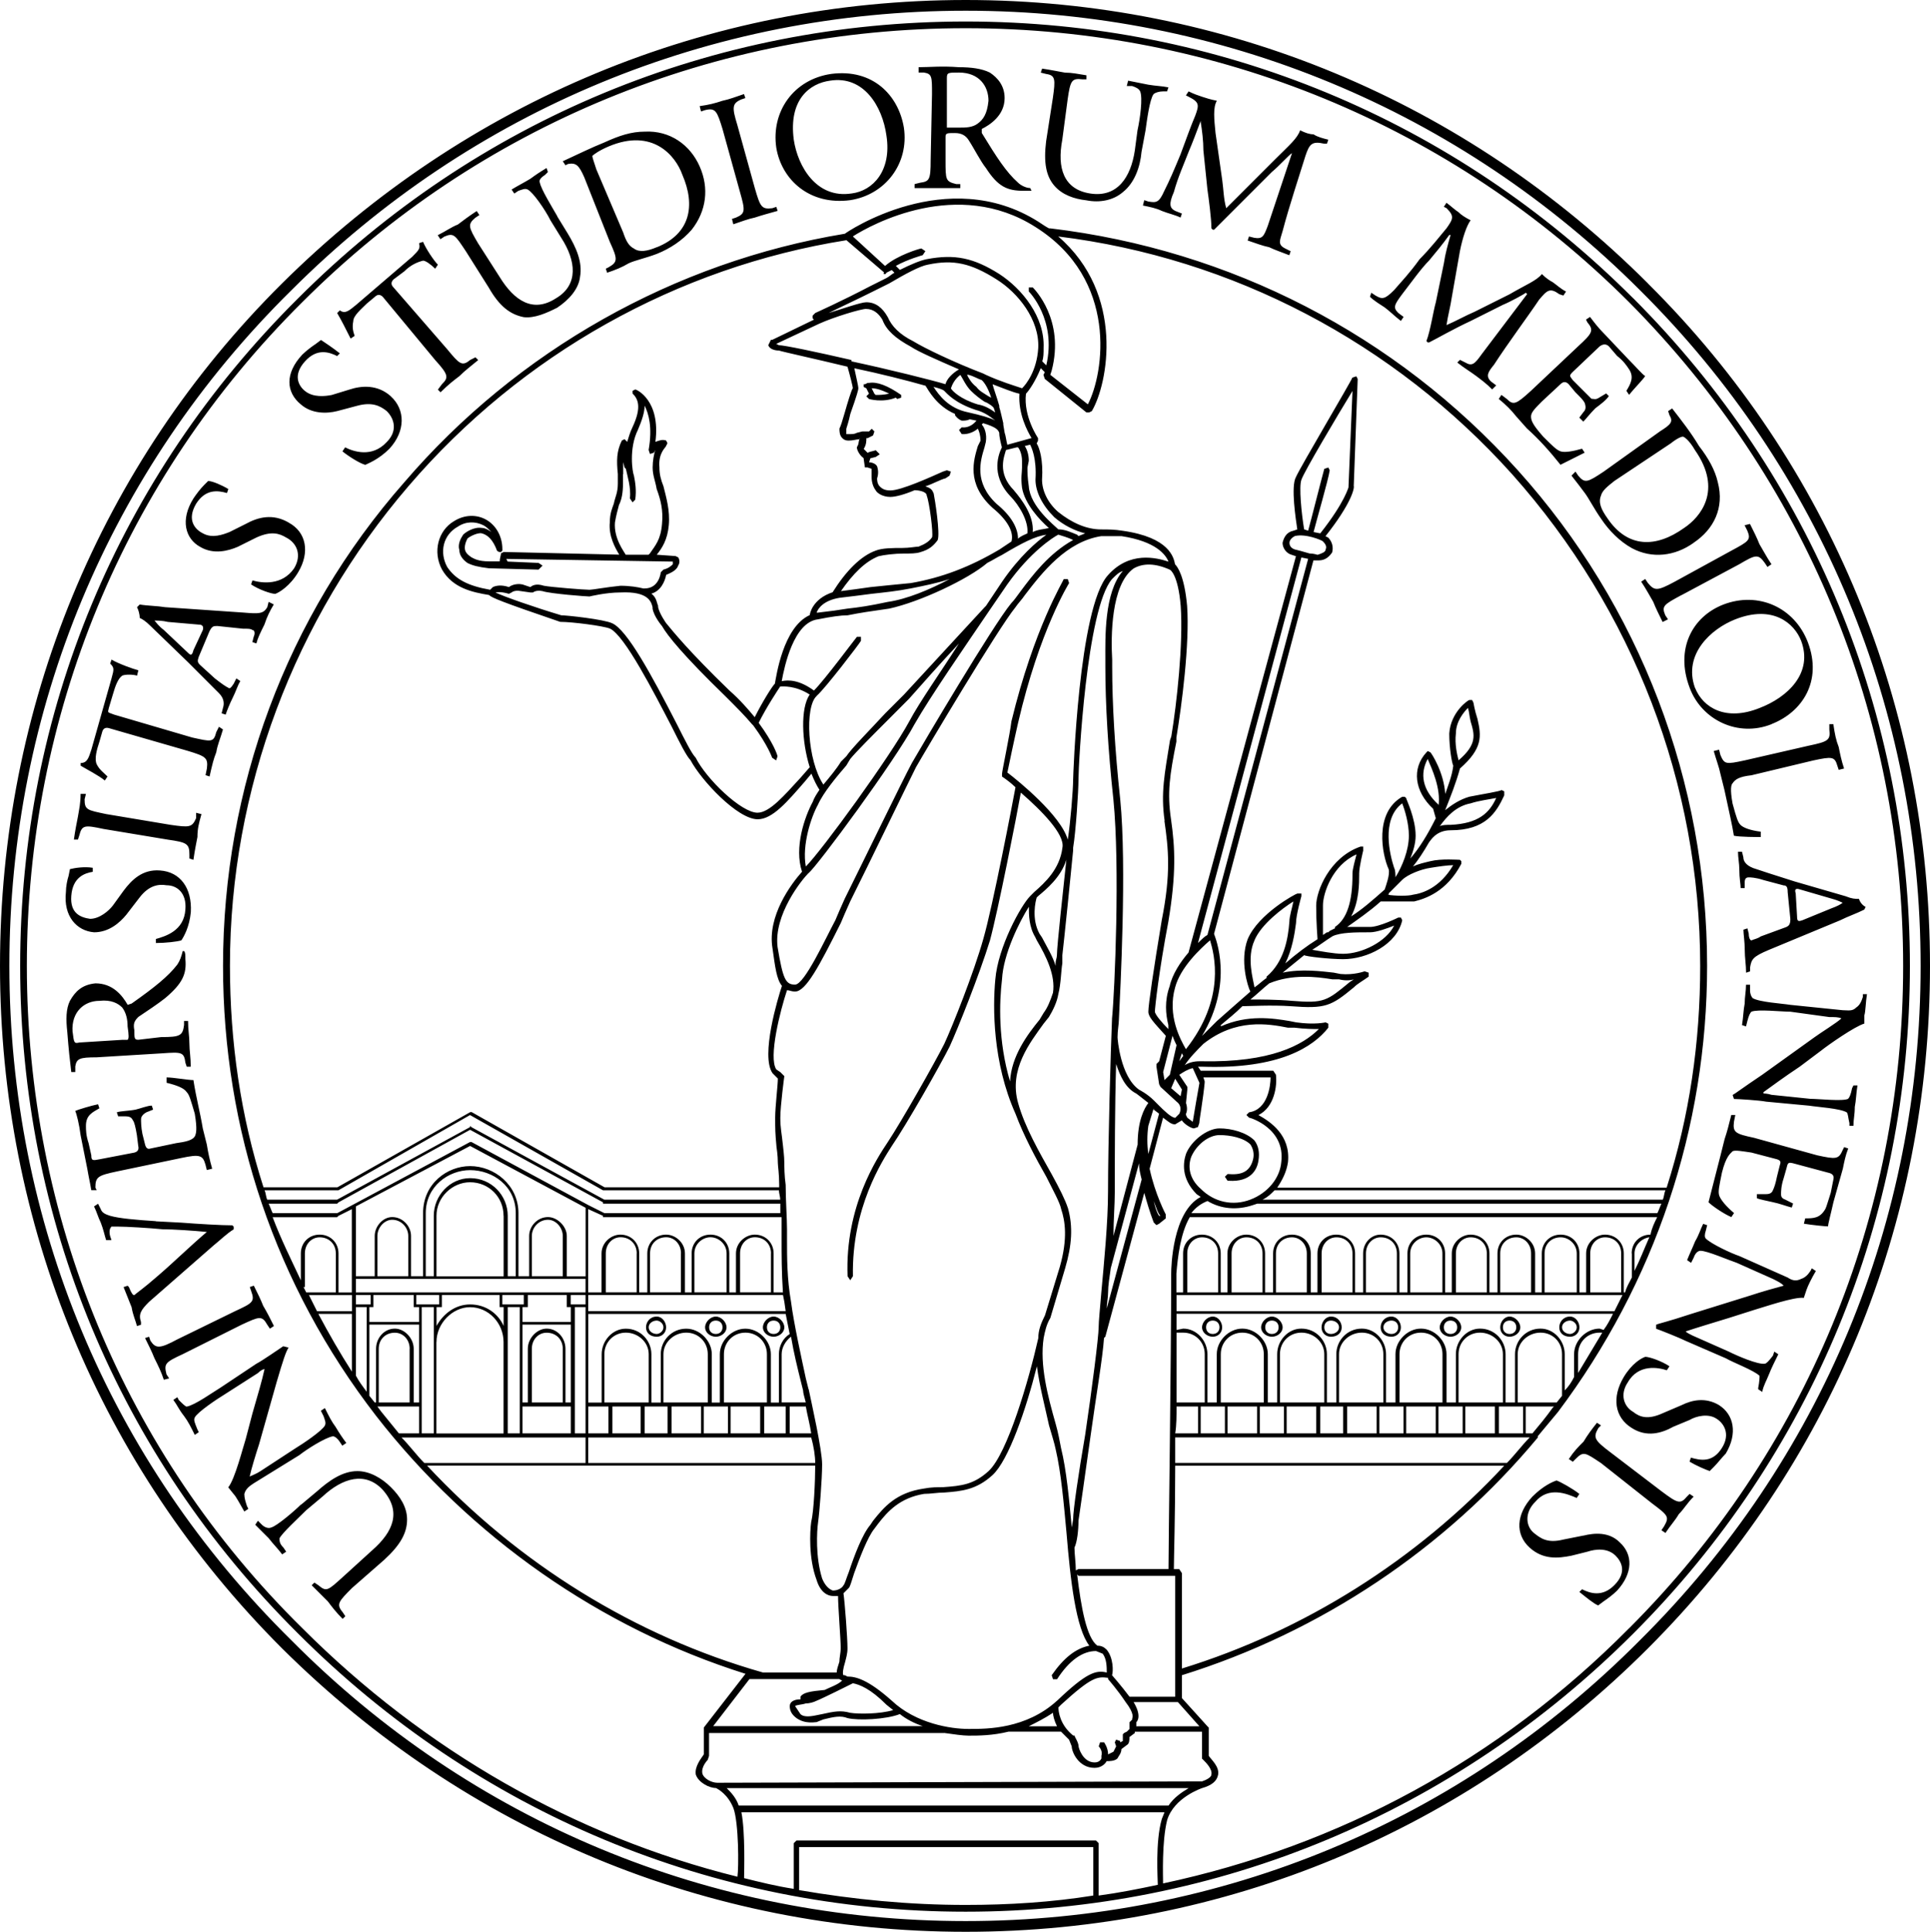 <?xml version="1.0" encoding="UTF-8"?>
<svg id="Livello_2" xmlns="http://www.w3.org/2000/svg" viewBox="0 0 273.8 273.99">
  <defs>
    <style>
      .cls-1 {
        fill: none;
      }

      .cls-2 {
        fill-rule: evenodd;
      }
    </style>
  </defs>
  <path class="cls-2" d="M232.64,232.65c-25.53,25.72-59.45,39.82-95.65,39.82s-70.12-14.1-95.65-39.82C15.43,207.12,1.33,173.2,1.33,137S15.43,66.69,41.35,41.16C66.88,15.62,100.79,1.52,137,1.52s70.12,14.1,95.65,39.63c25.72,25.53,39.82,59.64,39.82,95.84s-14.1,70.12-39.82,95.65M233.79,40.2C207.88,14.29,173.58,0,137,0S66.12,14.29,40.01,40.2C14.1,65.93,0,100.41,0,137s14.1,70.88,40.01,96.79c26.1,25.91,60.4,40.2,96.99,40.2s70.88-14.29,96.79-40.2c25.91-25.91,40.01-60.21,40.01-96.79s-14.1-71.07-40.01-96.79M231.12,230.93c-18.48,18.67-41.16,30.87-66.12,36.2,0-.95-.19-5.9.57-8.95.95-3.24,4.96-4.57,4.96-4.57,1.33-.38,2.1-.95,2.28-1.91.19-1.14-.95-2.1-1.33-2.67v-4l-.19-.19-3.62-4v-3.24c19.63-6.1,37.35-17.91,50.5-33.72v-.19l2.86-3.43c13.72-18.29,21.15-40.2,21.15-63.26,0-26.1-9.53-51.07-26.86-70.31-17.34-19.25-40.77-31.25-66.31-34.3h-.19c-.38-.19-.95-.57-1.52-.95-12.96-8.19-27.25,1.52-27.44,1.71-24.2,4-46.49,16.58-62.5,35.25-16.77,19.05-25.72,43.44-25.72,68.59,0,23.24,7.43,45.35,21.72,63.83,13.34,17.15,31.82,30.11,52.4,36.58l-5.91,7.62v3.81c-.38.57-1.33,1.71-1.14,2.86.38,1.14,1.91,1.91,2.86,1.91.38.19,1.72.95,2.48,2.86.76,2.1.76,8.38.57,9.72-23.05-5.72-44.4-17.91-61.73-35.25C17.53,205.97,3.81,172.44,3.81,137s13.72-68.97,39.06-94.13C68.02,17.72,101.55,4,137,4s68.97,13.72,94.12,38.87c24.96,25.15,38.87,58.5,38.87,94.13s-13.91,68.97-38.87,93.94M164.24,267.33c-2.67.57-5.53,1.14-8.38,1.52v-7.43l-.38-.38h-42.49l-.38.38v6.48c-2.48-.38-4.76-.95-7.05-1.52,0-.76.19-6.48-.38-9.34h60.02l-.38.95c-.95,3.24-.57,8.57-.57,9.34M155.1,268.85c-5.91.95-12,1.33-18.1,1.33-8.01,0-15.82-.76-23.63-2.1v-6.1h41.73v6.86ZM168.63,253.61c-.95.57-2.1,1.33-2.86,2.48h-60.97c-.38-1.14-1.14-1.91-1.71-2.48h65.55ZM133.95,245.79c1.33.19,2.67.38,3.43.38h.19c1.14,0,3.24,0,5.52-.57h7.43l1.14,1.14.38.95c0,.76.95,3.05,3.24,3.05.95,0,1.52-.57,1.71-.95.38,0,1.14,0,1.53-.38.19-.38.57-.76.57-1.33l.76-.57c.38-.19.38-.76.38-1.14l.76-.57v-.19h9.53v3.81l.19.19c.38.38,1.33,1.33,1.14,2.1,0,.38-.76.76-1.33.95h-.19l-68.21.19h-.38c-.76,0-1.91-.57-2.1-1.33-.19-.95.76-1.91.76-1.91l.19-.57v-3.24h33.35ZM119.09,238.17l.38.19c-.57.57-1.71.95-2.48,1.33-2.1.19-3.05.38-3.43.95v.38c-.95,0-1.52.38-1.52.95s.19,1.14.95,1.71c.57.38,1.33.76,2.86.57l.95-.38c1.52-.38,2.48-.57,3.43-.19,1.53.38,5.52.19,7.43-.57.95.76,2.1,1.33,3.24,1.71h-29.72l5.14-6.67h12.77ZM115.65,207.88c0,2.09-.19,6.48-.57,8-.19,1.34-.38,5.15.76,8.19.57,1.91,1.71,2.29,2.29,2.29h.76c0,1.52.38,6.1.38,7.43,0,.57-.19,1.33-.19,1.9-.19.57-.38,1.14-.38,1.52h-10.48c-18.1-5.14-34.68-15.43-47.63-29.34h55.06ZM83.07,203.88v3.62h-22.87c-1.14-1.14-2.1-2.48-3.24-3.62h26.1ZM59.45,199.49v3.81h-2.86c-.76-.95-1.71-2.1-2.48-3.05l-.57-.76h5.9ZM58.11,191.3v7.62h-4.38v-7.62c0-1.33.95-2.28,2.29-2.28,1.14,0,2.1.95,2.1,2.28M52.4,187.87h7.05v11.05h-.76v-7.62c0-1.52-1.33-2.86-2.67-2.86-1.52,0-2.67,1.33-2.67,2.86v7.62h-.19l-.76-.95v-10.1ZM52.59,185.01h-2.1v-1.33h2.1v1.33ZM50.49,185.39h1.53v12c-.57-.76-1.14-1.52-1.53-2.28v-9.72ZM80.41,181.01v-5.72c0-1.34-1.33-2.67-2.67-2.67-1.53,0-2.67,1.33-2.67,2.67v5.72h-1.52v-8.95c0-4-3.43-6.67-6.86-6.67-3.24,0-6.67,2.48-6.67,6.67v8.95h-1.71v-5.72c0-1.34-1.14-2.67-2.67-2.67-1.34,0-2.48,1.33-2.48,2.67v5.72h-2.67v-9.91l16.2-8.57,16.39,8.77v9.72h-2.67ZM75.45,181.01v-5.72c0-1.14.95-2.29,2.29-2.29,1.14,0,2.1,1.14,2.1,2.29v5.72h-4.38ZM71.45,172.44v8.58h-9.53v-8.58c0-2.67,2.29-4.76,4.76-4.76,2.67,0,4.76,2.1,4.76,4.76M66.69,167.1c-2.86,0-5.15,2.48-5.15,5.33v8.58h-1.14v-8.95c0-3.81,3.24-6.1,6.29-6.1,3.24,0,6.48,2.28,6.48,6.1v8.95h-1.14v-8.58c0-2.85-2.28-5.33-5.33-5.33M53.54,181.01v-5.72c0-1.14.95-2.29,2.1-2.29,1.33,0,2.28,1.14,2.28,2.29v5.72h-4.38ZM83.07,183.3h-32.58v-1.91h32.58v1.91ZM66.69,185.01c-2.1,0-3.81,1.33-4.76,3.05v-2.67h.76v-1.71h8.19v1.71h.57v2.67c-.76-1.71-2.48-3.05-4.76-3.05M61.92,190.35c0-2.67,2.29-4.95,4.76-4.95,2.67,0,4.76,2.29,4.76,4.95v12.96h-9.53v-12.96ZM59.45,185.39v2.1h-7.05v-2.1h.57v-1.71h5.72v1.71h.76ZM59.83,185.39h1.71v17.91h-1.71v-17.91ZM62.3,185.01h-3.24v-1.33h3.24v1.33ZM73.74,203.3h-1.71v-17.91h1.71v17.91ZM74.31,185.01h-3.05v-1.33h3.05v1.33ZM74.12,187.49v-2.1h.76v-1.71h5.53v1.71h.57v2.1h-6.86ZM80.22,198.92v-7.62c0-1.52-1.14-2.86-2.67-2.86-1.33,0-2.67,1.33-2.67,2.86v7.62h-.76v-11.05h6.86v11.05h-.76ZM75.45,198.92v-7.62c0-1.33.95-2.28,2.1-2.28,1.33,0,2.29.95,2.29,2.28v7.62h-4.38ZM74.12,199.49h6.86v3.81h-6.86v-3.81ZM81.55,185.39h1.52v17.91h-1.52v-17.91ZM83.07,185.01h-2.1v-1.33h2.1v1.33ZM47.82,168.82h.19l18.67-10.67,18.86,10.67h24.96c0,.38.19.95.19,1.33h-24.96l-18.86-10.29-.19-.19v.19l-18.86,10.29h-9.91c-.19-.38-.19-.95-.38-1.33h10.29ZM125.37,38.68v.19c.19,0,.38,0,.38-.19l.76-.38.38.38c-.38.19-.76.57-1.14.76l-2.28,1.14c-4,2.1-7.81,3.81-7.81,3.81l-.38.38v.38l.19.19-5.91,2.86h-.19l-.38.76c.19.57.95.76,1.52.76.57.19,4.95,1.14,9.72,2.29.38,1.33.76,2.86.76,3.05-.19.19-.76,2.1-1.14,3.43-.38,1.33-.57,1.91-.76,2.29,0,.38,0,.95.38,1.33.19.19.38.38.95.38s1.14-.19,1.52-.19v-.19l-.19.95-.19.38c0,.38.38,1.14.95,1.53l.19,1.33h.38l.57.19v1.14c0,.19,0,1.14.57,1.9.19.38.95.95,2.1.95.76,0,2.1-.38,3.43-.95.57,0,1.72.19,1.72.76.38.95.95,5.34.76,5.91-.38.57-.95.95-1.91,1.33-.38,0-1.34.19-2.29.19-1.33,0-2.86,0-3.81.38-2.1.76-4.19,2.86-6.1,5.9-2.86.95-3.24,3.05-3.24,3.24-3.81,1.72-4.76,8.77-4.95,9.72-.38.38-1.71,2.48-2.86,4.76-.95-1.14-2.1-2.48-3.62-3.81-5.72-5.53-8-8.38-8.95-9.53,0,0-.95-1.33-1.14-2.28v-.19c-.19-.38-.19-1.14-.95-1.71,1.33-.38,1.91-1.71,2.1-2.67.95-.38,1.53-.76,1.71-1.33.38-.57,0-1.14,0-1.14l-.38-.19-2.67-.19c.76-.95,1.52-2.1,1.71-4.19.19-2.1-.38-4-.76-5.53-.38-.95-.57-1.71-.57-2.67-.19-2.1.95-2.86.95-3.05l.19-.38-.19-.38c-.57-.19-.95,0-1.52.19.76-5.9-2.67-7.43-2.86-7.43l-.38.19v.38c.76.76,1.34,1.9,0,4.76-.38.76-.57,1.52-.76,2.1l-.38-.38-.38.19c-.76,1.52-.76,2.86-.57,4.76v1.33c0,1.34-.38,1.91-.57,2.86-.19.57-.57,1.34-.57,2.67-.19,1.91.76,3.62,1.34,4.57l-16.39-.38-.38.19c0,.19-.19.76-.19,1.14h-1.52c-1.53,0-2.1-.38-2.48-.57-.57-.38-.95-.76-.95-1.33s.19-.95.38-1.34c.19-.19,1.14-.76,1.91-.76.95.19,1.71.95,2.28,2.48q.19.19.38.19h.19l.19-.19v-.19c0-1.9-.95-3.43-2.28-4.19s-3.05-.76-4.57.19c-2.29,1.34-3.05,4.38-1.72,6.86,1.52,2.67,4.38,3.24,6.67,3.62.38.38,1.71.95,10.1,3.81,1.71,0,6.1.57,7.05.95,2.1.95,6.29,9.15,8.77,13.91,1.14,2.29,2.1,4.19,2.67,4.76,1.52,2.86,6.67,8.38,9.53,8.38,2.1,0,4.19-2.48,6.67-5.33l.95-1.14c.38.95.76,1.71,1.14,2.29-.38.57-.76,1.14-.95,1.71-1.14,2.1-2.67,6.48-1.52,9.91-1.53,1.71-4.96,6.29-4.19,10.86.38,2.67.57,4.38,1.34,5.33-.57,1.71-3.05,9.91-1.34,12.38l.76.76c0,.95-.38,4-.38,5.53,0,1.71,0,2.1.19,4.19,0,0,.19,1.14.19,2.28,0,.38.19,1.52.19,3.05v.38h-24.77l-18.86-10.67h-.19l-18.86,10.67h-10.48c-3.24-10.1-4.76-20.58-4.76-31.44,0-24.96,9.14-49.16,25.34-68.02,16.01-18.67,38.11-31.06,62.12-34.87l5.34,4.57ZM154.33,57.35l-5.33-4.19.19-.57c1.91-7.24-2.48-11.62-2.67-11.82h-.57v.57s4,4,2.48,10.48l-.57-.57c.19-.57.19-1.14.19-1.91.19-4.38-3.05-8.38-6.29-10.48-3.62-2.28-6.29-2.86-10.29-2.1-.95.19-2.29.76-3.81,1.52l-.57-.57c1.71-.95,3.81-1.52,3.81-1.52l.38-.57-.57-.38c-.19,0-3.43.95-5.15,2.48l-4.57-4.19c2.67-1.71,14.86-8.38,25.91-1.33,11.81,7.43,9.72,20.77,7.43,25.15M206.54,104.03c0-1.71,1.14-3.05,1.71-3.62.19.57.19,1.14.38,1.91.57,1.91.95,3.24-1.71,5.52-.19-.76-.57-2.28-.38-3.81M204.26,117.18c.95-1.33,2.29-2.85,4.38-3.24,1.14-.38,2.67-.57,3.62-.76-.95,2.1-2.48,3.62-6.48,3.81-.57,0-1.14,0-1.53.19M204.07,114.13c-2.29-2.1-2.67-4.38-1.53-6.48.57,1.33,1.91,4.19,1.53,6.67v-.19ZM198.92,124.8c.76-.76,2.67-1.52,4-1.71,1.14-.19,2.48-.38,3.24-.38-1.91,3.24-4.38,4-5.72,4.19-.57.19-2.48.19-3.62,0h.19v-.19c.57-.57,1.33-1.33,1.91-1.91M197.78,123.09c-.57-1.71-1.91-6.86,1.14-9.15.38.95.95,2.86.95,4.57,0,2.1-.95,4.38-1.9,5.91v.19c0-.57,0-1.14-.19-1.53M187.68,128.42c0-1.72,1.33-5.72,4.76-7.24-.19.76-.57,2.1-.57,2.67v.19c0,3.81-.76,6.29-2.48,7.43v.19l-.76.38-.19.19h-.19l-.57.38v-4.19ZM189.01,132.8c1.14-.57,3.43-.57,4.96-.57h.38c.95,0,2.48-.57,3.43-.95-1.14,2.29-4.57,4-7.24,4-1.33,0-3.24-.38-4.38-.57.95-.57,1.91-1.33,2.86-1.91M177.96,133.38c.95-2.29,4-4.57,5.53-5.53-.19.95-.57,2.1-.57,2.86-.19,2.48-.76,5.72-3.24,7.81v.19c-.57.38-1.14.95-1.71,1.33-.19-1.14-1.14-4.19,0-6.67M180.06,139.47c3.24-1.34,6.67-.95,8.95-.57h.95c.76.19,1.52.19,2.1,0l-.57.38c-3.24,2.67-3.62,3.05-8.19,2.67-2.1-.19-4.57-.19-5.91-.19.95-.76,1.72-1.53,2.67-2.29M181.2,168.44c.76-1.14,1.33-2.29,1.52-3.62.38-3.81-2.48-5.72-4.19-6.67,2.29-1.14,2.67-4.19,2.48-5.72l-.38-.57h-10.29l-.38-.57h.57c11.05.38,15.81-2.86,17.91-5.53v-.57l-.38-.19s-1.53.38-4.19,0l-.95-.19c-2.28-.38-5.9-.95-9.72.76v-.19c1.14-.95,2.1-1.72,3.05-2.67.76,0,4.19-.19,6.86,0,4.95.38,5.72,0,8.95-2.67.57-.57,1.33-.95,2.1-1.52v-.57l-.57-.19s-1.52.57-3.43.38l-.95-.19c-1.72-.19-4.57-.57-7.24,0,.95-.76,2.1-1.71,3.05-2.48.19.19,3.62.57,5.53.57,3.43,0,7.62-2.1,8.38-5.52l-.19-.38h-.38s-2.67,1.33-4,1.33h-3.24c1.33-.95,3.05-2.1,4.76-3.62h4.76c1.52-.38,4.57-1.33,6.67-5.33v-.38l-.19-.19c-.19,0-2.67-.19-4.19.19-.76.19-1.71.38-2.48.76.76-.95,1.52-2.1,2.28-3.43.19-.19.95-1.71,3.05-1.71,4.95,0,6.48-2.48,7.62-4.95v-.57l-.38-.19c-.19.19-2.67.57-4.57.95-1.33.38-2.48,1.14-3.43,1.91.76-1.91,1.52-3.81,2.1-5.91,3.24-2.86,3.05-4.57,2.48-7.05-.38-1.14-.57-2.29-.57-2.29l-.19-.38h-.38c-.19,0-2.67,1.72-2.86,4.76,0,2.1.38,4.19.57,4.57-.19,1.52-.76,2.86-1.14,4-.19-3.05-1.91-5.72-2.1-5.9l-.38-.19-.19.19c-2.1,2.28-1.71,5.52.95,8l.38,1.34c-1.14,2.29-2.29,4.19-3.62,5.72.38-.95.76-2.1.76-3.24,0-2.48-1.34-5.15-1.34-5.33l-.19-.19h-.38c-4,2.29-2.86,8.2-1.91,10.29.19.76-.38,2.28-.57,2.86-1.71,1.52-3.24,2.86-4.76,3.81,1.14-2.1,1.14-4.76,1.14-5.9v-.19c0-.95.57-3.24.57-3.24v-.57h-.38c-4.38,1.52-6.29,6.29-6.29,8.38,0,2.48.19,4.57.19,4.76-1.52.95-3.05,2.1-4.57,3.43.95-1.91,1.33-4.19,1.52-5.72,0-1.14.76-3.81.76-3.81v-.38h-.57c-.19,0-5.53,2.86-7.05,6.48-1.14,3.05,0,6.67.38,7.43-1.52,1.33-3.05,2.67-4.76,4.19-.57.57-1.33,1.33-2.1,2.1,4.57-7.62,1.9-13.91,1.71-14.48l14.1-52.97h.76c.95,0,1.52-.57,1.9-1.14.19-.76,0-1.52-.57-2.1l-.38-.19c3.62-4.57,4.19-6.86,4-7.24v.38l.57-15.44-.19-.38-.57.19c-.19.57-7.43,12.76-8,14.1-.76,1.33,0,6.1.19,7.43l-.57.19c-.95.19-1.34.95-1.52,1.71,0,.76.57,1.53,1.33,1.71l.57.19-15.24,56.21c-1.14,1.33-2.29,3.05-2.67,4.76-.76,2.1-.57,4-.19,5.53v.57c-.95-.95-1.91-2.1-1.91-2.48,0-.57.57-5.72,1.91-12.77,1.14-6.86.95-10.48.38-14.48-.57-3.81-.19-6.29.76-11.05v-.57c.76-4.57,1.9-13.34,1.52-18.67-.38-4.19-1.33-5.53-1.71-5.9-.19-.95-.76-3.81-7.43-4.76-1.14-.19-2.1-.19-3.05-.19-2.1,0-4.19-.95-6.1-2.48-1.52-1.33-2.29-3.05-2.29-4.57.19-2.86-.38-4.57-.76-5.15l.19-.38v-.38s-2.1-3.05-1.71-6.29c.38-.38,1.33-1.72,2.1-3.62l.57.57-.19.38.19.57,5.91,4.76h.38l.38-.19c2.28-3.81,4.76-16.58-4.76-24.77,24.77,3.05,47.63,15.05,64.4,33.73,17.15,19.25,26.67,43.82,26.67,69.74,0,10.86-1.53,21.34-4.76,31.44h-55.26ZM179.11,170.15c.76-.38,1.14-.76,1.71-1.33h55.45c-.19.38-.19.95-.38,1.33h-56.78ZM169.01,172.06c.57-.76,1.33-1.34,2.29-1.72,1.9,1.14,4.19,1.34,6.48.57l.57-.19h57.35c-.19.38-.38.95-.57,1.34h-66.12ZM225.6,183.3v-5.52c0-1.34.95-2.29,2.1-2.29,1.34,0,2.29.95,2.29,2.29v5.52h-4.38ZM219.12,183.3v-5.52c0-1.34.95-2.29,2.29-2.29,1.14,0,2.28.95,2.28,2.29v5.52h-4.57ZM212.83,183.3v-5.52c0-1.34.95-2.29,2.28-2.29,1.14,0,2.1.95,2.1,2.29v5.52h-4.38ZM206.54,183.3v-5.52c0-1.34.95-2.29,2.1-2.29,1.33,0,2.29.95,2.29,2.29v5.52h-4.38ZM200.06,183.3v-5.52c0-1.34,1.14-2.29,2.28-2.29s2.29.95,2.29,2.29v5.52h-4.57ZM193.78,183.3v-5.52c0-1.34.95-2.29,2.1-2.29,1.34,0,2.29.95,2.29,2.29v5.52h-4.38ZM187.49,183.3v-5.52c0-1.34.95-2.29,2.1-2.29,1.33,0,2.28.95,2.28,2.29v5.52h-4.38ZM181.01,183.3v-5.52c0-1.34.95-2.29,2.28-2.29,1.14,0,2.1.95,2.1,2.29v5.52h-4.38ZM174.72,183.3v-5.52c0-1.34.95-2.29,2.1-2.29,1.33,0,2.29.95,2.29,2.29v5.52h-4.38ZM168.43,183.3v-5.52c0-1.34.95-2.29,2.1-2.29,1.33,0,2.28.95,2.28,2.29v5.52h-4.38ZM166.91,185.97v-2.28h63.26c-.38.76-.76,1.52-1.14,2.28h-62.12ZM215.31,198.92v-6.86c0-1.71,1.52-3.05,3.24-3.05s3.05,1.33,3.05,3.05v5.91l-.76.95h-5.52ZM216.45,203.3v-3.81h4l-.19.19c-.95,1.34-1.91,2.48-2.86,3.62h-.95ZM166.72,207.49v-3.62h50.3c-1.14,1.14-2.1,2.48-3.24,3.62h-47.06ZM160.24,240.65c-1.14-1.52-2.48-3.05-2.48-3.05.19-.57.19-2.48-.76-3.62-.38-.38-.76-.57-1.33-.57-1.52-1.14-2.29-5.34-2.86-10.1l.19.19h13.72v17.15h-6.48ZM126.71,242.55c-1.91.57-4.95.57-6.1.38-1.34-.38-2.29-.19-4,.19l-.95.19c-.95.19-1.71.19-2.1-.19l-.76-1.14c.19-.19.95-.19,1.52-.38.57,0,1.14-.19,1.53-.38.95-.38,4.38-2.1,5.15-2.48.95.19,2.48.76,4.76,3.05l.95.76ZM166.91,148.24l-.95,4.19-.76.76-.19-1.14,1.33-5.15c.19.57.38.95.57,1.34M168.05,151.1c.76-1.14,1.72-2.1,2.67-3.05,4.57-3.62,9.15-2.86,12-2.29h.95c1.52.19,2.67.19,3.43.19-2.29,2.29-6.86,4.76-16.58,4.57h-.38c-.76,0-1.52.19-2.1.57M167.29,150.52l.38-1.14.19.38-.57.76ZM167.67,154.53l-.19.95-1.33-1.14.57-1.34.95,1.52ZM169.2,159.1l-.76-.57-.19-.38v-.19c.19-.38.19-.95,0-1.52l.19-1.91v-.38l-1.14-1.71c.57-.38,1.14-.76,1.91-.95l.95,2.1c-.19.95-.76,4.38-.95,5.52M163.67,170.34c.38.95.57,1.72.95,2.1h-.19c-.38-.57-.57-1.33-.76-2.1M161.96,167.29l-4.95,18.29c0-.76.19-1.52.19-2.29,0-.95.19-2.1.38-3.43l4-14.86c0,.76.19,1.52.38,2.29M162.91,159.67l.76-2.48v.19l.76.57-1.52,5.72c-.19-1.34-.19-2.67,0-4M161.39,162.34l-3.43,12.96c0-2.29.19-4.38.19-6.29,0-4.57,0-12.19.19-18.1.57,1.72,1.34,3.43,2.86,4.19,0,0,.76.57,1.71,1.33-.57.76-1.52,2.48-1.52,5.9M147.09,127.28l.19-.19c1.14-.95,3.24-2.67,4-5.15-.38,3.62-1.34,12.2-1.34,13.53,0,.38-.19.76-.19,1.14v.38c-.38-1.34-1.33-2.86-1.91-4l-.38-.57c-1.14-2.1-.57-4.57-.38-5.15M146.9,133l.19.38c1.34,2.28,2.67,4.95,2.29,7.43-.38,1.14-.76,2.1-1.33,2.86l-.57.95c-1.71,2.1-4,5.14-4.19,8.76-1.71-5.72-1.53-11.24-1.14-14.48.19-3.62,2.48-8.19,3.81-10.29,0,1.14,0,2.86.95,4.38M151.48,171.29c-.38-1.14-1.14-2.67-2.29-4.76-1.71-3.05-3.81-6.67-4.76-10.1-1.34-4.76,1.71-8.57,3.62-11.24l.76-.95c.57-.95,1.14-2.1,1.33-3.24.38-1.53.38-3.24.57-4.38v-1.14c.19-1.53,1.34-12.77,1.53-14.86v-.38c.38-2.29.76-8,.76-9.72,0-2.1,1.14-24.2,4.76-28.39.57-.57.95-.95,1.53-1.14-2.67,3.05-2.48,9.53-2.48,12.57v.95c0,5.34.38,11.82,1.14,18.86.95,9.53.19,27.25-.19,31.06-.19,4.38-.57,17.91-.57,24.58,0,4.38-.57,10.1-.95,14.29-.19,2.29-.38,4.19-.38,4.96,0,1.33-.95,8.77-1.91,15.24-.95,5.52-1.71,10.67-1.71,12l-.19,1.14c-.38-4-.76-8.19-1.52-11.24-.19-.95-.38-2.1-.76-3.43-1.14-4-2.29-8.38-1.71-12.2.19-.95.38-1.9.95-2.85l2.1-7.05c.95-3.24,1.14-5.91.38-8.57M169.96,199.49v3.81h-3.24c.19-1.14.19-2.48.19-3.81h3.05ZM170.91,198.92h-4v-9.91h.95c1.71,0,3.05,1.33,3.05,3.05v6.86ZM170.34,199.49h3.43v3.81h-3.43v-3.81ZM174.15,199.49h4.19v3.81h-4.19v-3.81ZM179.29,198.92h-6.1v-6.86c0-1.71,1.34-3.05,3.05-3.05s3.05,1.33,3.05,3.05v6.86ZM178.72,199.49h3.43v3.81h-3.43v-3.81ZM182.53,199.49h4.19v3.81h-4.19v-3.81ZM187.87,198.92h-6.29v-6.86c0-1.71,1.33-3.05,3.05-3.05s3.24,1.33,3.24,3.05v6.86ZM187.3,199.49h3.24v3.81h-3.24v-3.81ZM191.11,199.49h4.19v3.81h-4.19v-3.81ZM196.25,198.92h-6.29v-6.86c0-1.71,1.52-3.05,3.24-3.05s3.05,1.33,3.05,3.05v6.86ZM195.68,199.49h3.43v3.81h-3.43v-3.81ZM199.49,199.49h4.19v3.81h-4.19v-3.81ZM204.64,198.92h-6.1v-6.86c0-1.71,1.33-3.05,3.05-3.05s3.05,1.33,3.05,3.05v6.86ZM204.07,199.49h3.43v3.81h-3.43v-3.81ZM207.88,199.49h4.19v3.81h-4.19v-3.81ZM212.64,199.49h3.43v3.81h-3.43v-3.81ZM213.21,198.92h-6.29v-6.86c0-1.71,1.33-3.05,3.05-3.05s3.24,1.33,3.24,3.05v6.86ZM170.91,153.38l-.19-.57h9.53c0,1.14-.38,4.57-3.05,4.95l-.38.38.38.38c.19,0,5.15,1.53,4.57,6.29-.19,2.28-1.9,4.38-4.38,5.33-2.48.95-5.14.38-7.05-1.53-1.53-1.33-1.91-3.05-1.33-4.57.76-1.72,2.48-3.05,4-3.05s3.43.38,4.38,1.33c.38.57.57,1.34.38,2.1-.38,1.52-1.34,2.28-3.43,2.1h-.19l-.38.38.38.57h.19c3.05.19,4-1.52,4.19-2.86.19-1.14,0-2.1-.57-2.86-1.14-1.14-3.24-1.71-4.95-1.71s-4,1.71-4.76,3.62c-.38,1.14-.76,3.43,1.52,5.72l.57.38c-4,2.1-4.19,9.91-4.19,10.86,0,12-.38,38.3-.38,41.92h-12.77l-.38.19c0-1.14-.19-2.28-.19-3.24.38-.76.57-2.48.57-3.81.19-1.33.95-6.48,1.71-12,.76-5.53,1.72-11.05,1.91-13.91l.19-.19,5.52-20.39c.38,1.33.76,2.67,1.34,4.19l.38.38.38-.19.95-.76v-.57s-1.52-2.86-2.29-6.48l1.91-7.24c.76.57,1.14.95,1.71.95l.95-.57c.38.57,1.34,1.14,1.72,1.14l.57-.19.19-.57c0-.38.57-3.62.76-5.72v-.19ZM171.67,133.38c.57,1.91,2.29,8.19-3.43,15.43-.76-1.33-2.67-4.76-1.53-8.77.76-2.86,3.62-5.52,4.95-6.67M184.63,79.07l.95.19-14.29,53.35c-.38.19-.76.57-1.34,1.14l14.67-54.69ZM187.68,76.79c.38.38.57.76.38,1.14,0,.38-.57.57-1.14.76,0,0-.57-.19-1.14-.19l-1.33-.38-.76-.19c-.57-.19-.76-.57-.76-.95s.38-.76.76-.95c1.52-.38,3.81.57,4,.76M188.44,66.31l-.57.19c-.38,1.33-1.91,7.43-2.29,8.77l-.57-.19c-.38-2.28-.76-6.1-.38-7.05.38-1.14,5.14-9.15,7.24-12.58l-.57,13.72c0-.19-.38,1.9-4,6.48l-.95-.19c.38-1.52,2.1-7.43,2.29-8.76l-.19-.38ZM165.19,116.42c.57,4,.95,7.43-.38,14.1-1.14,6.86-1.9,12-1.9,12.96,0,.76.76,1.52,2.48,3.43l-.95,3.62-.38.38v.38l.38,2.48.19.38,2.29,2.1c.76.57.57,1.34.38,1.72l-.57.57c-.57,0-1.71-1.14-2.28-1.71l-.76-.76c-.95-.95-2.1-1.52-2.1-1.52-2.67-1.9-3.05-7.24-3.05-7.43,0-.95.19-1.91.19-2.48.19-4,1.14-21.72.19-31.25-.76-7.05-1.14-13.53-1.14-18.86v-.95c-.19-3.24-.19-10.67,3.05-12.96,1.34-.76,3.05-.76,5.15.19,0,0,1.14.57,1.52,5.14.38,5.33-.57,13.91-1.33,18.48l-.19.57c-.76,4.76-1.33,7.43-.76,11.43M114.7,123.85c1.34-1.14,12.19-15.81,15.05-21.15,2.29-4,7.05-10.86,10.67-16.2l2.48-3.62c3.24-4.57,6.48-6.67,7.24-7.05.57.19,1.33.38,2.1.76-3.43,1.91-5.72,4.95-7.43,7.24-.57.76-.95,1.33-1.34,1.71-2.67,3.24-12.57,20.01-14.1,22.67-1.34,2.48-7.05,14.29-9.53,19.25l-.76,1.71-.57,1.34c-1.34,2.48-4.38,9.14-5.72,9.14s-1.72-.76-2.48-5.33c-.57-4.57,3.43-9.53,4.38-10.48M120.04,108.61l.57-.95c.76-.95,3.24-3.43,5.53-5.72l2.85-2.86c1.34-1.52,4.38-4.95,7.05-7.81-2.67,4.19-5.53,8.2-7.05,11.05-2.67,4.95-12.38,18.29-14.67,20.58-.57-3.05.76-7.05,1.72-8.77.76-1.71,2.67-4,4-5.53M123.66,84.22c1.72-.19,3.62-.38,5.53-.76,1.91-.38,3.81-.76,5.53-1.33-2.86,1.52-6.1,2.86-8.77,3.24-2.67.57-4,.76-5.72.95-1.14.19-2.48.38-4.19.57h-.19c.19-.57.95-1.72,3.24-2.1,1.71-.19,3.05-.38,4.57-.57M122.89,43.82c.95,0,1.72.57,2.29,1.52.57,1.53,1.91,2.67,4,3.81,1.14.76,3.81,1.91,6.86,3.24-.95.57-1.71,1.33-1.91,2.1-1.9-.57-8-2.1-13.34-3.24v-.19c-4.95-1.14-9.53-2.1-10.29-2.1l-.38-.19,6.1-2.86c2.1-.95,5.91-2.1,6.67-2.1M139.85,53.16l-.38-.19c-4-1.52-8.38-3.62-9.91-4.57-1.91-.95-3.05-2.1-3.62-3.43-.76-1.34-1.71-2.1-3.05-2.1-.76,0-3.43.95-5.33,1.52,1.52-.76,4-1.9,6.29-3.05l2.29-1.14c2.28-1.34,4.38-2.48,5.52-2.67,3.62-.76,6.1-.19,9.72,2.1,3.05,1.91,6.1,5.72,5.91,9.72-.19,3.24-1.71,5.15-2.29,5.72-1.14-.38-3.05-.95-5.15-1.91M142.9,63.07c-.19-.76-.19-1.14-.38-1.71l-.19-1.14v-.19c-.19-.76-.38-1.71-.57-2.29v-.19c-.38-1.34-.76-2.29-.95-3.05,1.52.57,2.86,1.14,3.81,1.34-.19,2.85,1.14,5.33,1.72,6.29l-3.43.95ZM143.85,69.55c-2.48-2.48-1.33-4.95-1.14-5.72l1.52-.38h.19c.19.19.57.95.57,1.91v.95c0,.76-.19,1.34,0,2.86.38,2.28,2.48,4.57,3.81,5.72-.76.19-1.52.19-2.29.57.19-2.29-1.52-4.57-2.67-5.91M138.33,58.11c1.52.38,2.28,1.14,2.86,1.52-.76-.38-2.1-.76-3.81-1.14-2.86-.57-4.19-2.48-4.95-3.62.76.19,1.33.38,1.53.57.38.38,1.52,1.72,4.38,2.67M137.19,53.16h.19c.76.19,1.34.57,1.91.76.19.19.76.76,1.33,2.48l-.38-.19c-.57-.38-1.34-.76-1.72-1.33-.76-.57-1.14-1.33-1.33-1.71M137.76,55.45c.57.57,1.33,1.15,1.91,1.53.57.19,1.33.76,1.33.95l.19.57c-.57-.38-1.34-.95-2.48-1.14-2.48-.76-3.62-1.91-3.81-2.28.19-.57.57-1.34,1.34-1.91.38.57.76,1.52,1.52,2.28M139.28,60.21l.19-.19c1.9.57,2.1.95,2.28,1.33,0,.57.19,1.33.38,2.1-.38.76-1.71,3.81,1.14,6.86,1.33,1.34,2.67,3.62,2.48,5.34-.38.19-.95.38-1.33.76,0-1.52-.95-3.24-3.05-4.95-3.24-3.05-2.29-6.1-1.71-8l.19-.76c.19-1.14-.19-2.1-.57-2.48M149.57,73.36c1.33,1.14,2.86,1.91,4.38,2.29l-.95.38-.19-.19c-.95-.38-1.72-.76-2.67-.76-.57-.57-4-3.24-4.19-6.1-.19-1.33-.19-1.91-.19-2.67l.19-.95c0-.76-.19-1.52-.57-2.1l.76-.19c.19.38.95,1.91.76,4.96,0,1.71.95,3.62,2.67,5.33M132.42,69.93c-.19-.57-.57-.76-1.14-.95,1.14-.38,2.1-.95,2.86-1.14l.57-.38.19-.57-.57-.19-.57.19c-1.71.76-5.9,2.67-7.43,2.67-.76,0-1.14-.19-1.52-.57s-.38-.95-.38-1.14c.19-.57.19-1.14,0-1.71-.19-.38-.76-.57-1.14-.57l.19-.57.76-.19.57-.38-.57-.57c-.57.19-.95.19-1.14.38l-.57-.57c.38-.57.38-1.14.38-1.53h.19l.76-.38.19-.57-.38-.38-.38.38h-.95l-.76.19c-.38.19-.57.19-1.14.19h-.38v-.76s.38-1.14.57-2.1c.95-2.67,1.14-3.43,1.14-3.62,0-.38-.38-1.91-.57-2.86,3.62.76,7.43,1.72,10.1,2.48.38.57,1.53,2.86,4.19,4v.19s.38.57.95.76c.38,0,.76,0,1.14-.19l.95.19c-.95,1.14-1.91.95-2.1.95l-.38.38.38.57s1.14.19,2.29-.76c.19.38.38.95.38,1.71l-.38.76c-.57,1.91-1.71,5.33,2.1,8.77,2.1,1.71,3.05,3.43,2.67,4.76-.57.38-1.14.76-1.71,1.14-4.19,2.48-8.19,4-12.57,4.76-2.1.19-3.81.38-5.72.57-1.33.19-2.67.38-4.19.57,1.72-2.48,3.43-4.19,5.34-4.95.76-.19,2.28-.38,3.62-.38.95,0,1.71,0,2.28-.19,1.34-.38,1.91-.95,2.48-1.71.38-.95-.38-5.72-.57-6.67M115.85,98.7c1.14-.95,6.1-7.43,6.29-7.81v-.57h-.57c-.19.19-4.57,6.1-6.1,7.62-2.1-1.53-3.62-1.53-4.57-1.33.38-2.1,1.71-8.38,5.15-8.77,1.9-.38,3.24-.57,4.19-.57,1.91-.38,3.24-.57,5.91-.95,4.38-.95,11.24-4.19,13.91-6.48.76-.38,1.33-.76,2.1-1.14,2.86-1.71,4.76-2.67,6.29-2.86-1.34.95-3.81,3.05-6.29,6.67l-2.29,3.43-.19.19c-.38.38-8.77,9.53-11.43,12.38l-2.67,2.67c-2.29,2.48-4.76,4.95-5.53,6.1l-.76.76c-.57.95-1.52,2.1-2.48,3.24-2.28-3.43-2.67-11.05-.95-12.57M88.41,67.26v-1.72l.19.76.19.19c.19.95.76,2.67.57,4.19l.38.57.38-.38c.19-1.34,0-2.48-.19-3.43-.19-.38-.76-3.81.57-6.48.57-1.33.95-2.48.95-3.43.57,1.14,1.14,3.05.57,6.29l.19.57.57-.19.19-.38c-.19.57-.38,1.52-.38,2.48,0,1.14.38,1.91.57,3.05.57,1.53.95,3.05.76,4.95-.19,2.29-.95,3.05-1.72,4.19l-.19.19h-3.24c-.19-.38-1.71-2.29-1.53-4.57.19-1.14.38-1.71.57-2.48.38-.76.57-1.71.57-3.05v-1.33ZM65.16,77.93c0,.76.38,1.34,1.14,1.91.76.38,1.52.57,3.05.76l7.05.19.57-.57-.57-.38-4.38-.19-.19-.38,23.62.38v.38c-.19.19-.57.57-1.33.76l-.38.38s-.19,2.29-2.29,2.29h-.19c-.76-.19-1.91-.38-3.24-.38-1.91.19-4,.57-4.38.57-.76,0-5.53-.38-6.48-.57-1.14-.38-1.71,0-1.91.19l-1.14-.38c-.95-.19-1.71.19-1.9.38-1.14-.38-1.91-.19-2.29,0l-.38.38c-3.24-.57-4.95-1.52-6.1-3.24-1.14-2.1-.57-4.57,1.52-5.72,1.14-.76,2.48-.76,3.62-.19.38.19.76.57,1.14.95-.57-.38-.95-.57-1.34-.57-1.14-.19-2.28.57-2.67.95-.38.57-.76,1.33-.57,2.1M114.89,108.8l-1.33,1.52c-2.28,2.48-4.38,4.95-6.1,4.95-2.28,0-7.24-4.76-8.77-7.81-.57-.57-1.52-2.48-2.67-4.76-3.62-7.05-7.05-13.34-9.15-14.29-1.14-.57-6.48-1.14-7.24-1.14-3.81-1.14-8.19-2.67-9.34-3.24.19,0,.57-.19,1.91.19l.38-.19s.38-.38,1.33-.19l1.33.19h.38s.38-.38,1.34-.19c1.14.38,6.29.76,6.67.76,0,0,2.29-.57,4.38-.57,4-.19,4.38,1.34,4.57,2.1v.19c.19,1.14,1.34,2.48,1.34,2.48.76,1.34,3.05,4.19,8.95,9.91,1.53,1.52,2.86,2.86,3.81,4l.19.19c2.1,2.86,2.67,4.57,2.67,4.57l.57.38.19-.57c0-.19-.57-1.91-2.67-4.76,1.14-2.28,2.67-4.57,3.05-5.15.38,0,2.1-.19,4.19,1.14-1.33,1.91-1.14,6.67,0,10.29M115.08,203.88c.38,1.33.57,2.67.57,3.62h-32.2v-3.62h31.63ZM83.46,199.49h2.86v3.81h-2.86v-3.81ZM108.41,199.49h3.05v3.81h-3.05v-3.81ZM99.84,199.49h3.43v3.81h-3.43v-3.81ZM91.46,199.49h3.24v3.81h-3.24v-3.81ZM86.88,199.49h4v3.81h-4v-3.81ZM85.74,198.92v-6.86c0-1.71,1.34-3.05,3.05-3.05s3.24,1.33,3.24,3.05v6.86h-6.29ZM95.27,199.49h4.19v3.81h-4.19v-3.81ZM94.12,198.92v-6.86c0-1.71,1.53-3.05,3.24-3.05s3.05,1.33,3.05,3.05v6.86h-6.29ZM103.65,199.49h4.19v3.81h-4.19v-3.81ZM102.7,198.92v-6.86c0-1.71,1.34-3.05,3.05-3.05s3.05,1.33,3.05,3.05v6.86h-6.1ZM114.32,199.49c.19,1.14.57,2.48.76,3.81h-3.05v-3.81h2.28ZM110.89,198.92v-6.86c0-.95.57-1.9,1.33-2.48.38,2.29.95,4.57,1.33,6.1l.38,1.52c0,.38.19.95.38,1.71h-3.43ZM111.46,186.35c.19.95.38,1.91.57,2.86-.95.57-1.53,1.71-1.53,2.86v6.86h-1.14v-6.86c0-1.9-1.71-3.62-3.62-3.62s-3.62,1.72-3.62,3.62v6.86h-1.14v-6.86c0-1.9-1.71-3.62-3.62-3.62-2.1,0-3.62,1.72-3.62,3.62v6.86h-1.33v-6.86c0-1.9-1.52-3.62-3.62-3.62-1.91,0-3.43,1.72-3.43,3.62v6.86h-1.9v-12.57h28.01ZM111.08,183.68l.19.95.19,1.33h-28.01v-2.28h27.63ZM90.32,177.77v5.52h-4.38v-5.52c0-1.34.95-2.29,2.1-2.29,1.33,0,2.29.95,2.29,2.29M96.6,177.77v5.52h-4.38v-5.52c0-1.34.95-2.29,2.29-2.29,1.14,0,2.1.95,2.1,2.29M103.08,177.77v5.52h-4.57v-5.52c0-1.34,1.14-2.29,2.28-2.29s2.29.95,2.29,2.29M109.37,177.77v5.52h-4.38v-5.52c0-1.34.95-2.29,2.1-2.29,1.33,0,2.29.95,2.29,2.29M111.08,183.3h-1.33v-5.52c0-1.53-1.14-2.67-2.67-2.67-1.33,0-2.67,1.14-2.67,2.67v5.52h-.95v-5.52c0-1.53-1.14-2.67-2.67-2.67s-2.67,1.14-2.67,2.67v5.52h-.95v-5.52c0-1.53-1.34-2.67-2.67-2.67-1.52,0-2.67,1.14-2.67,2.67v5.52h-1.15v-5.52c0-1.53-1.14-2.67-2.67-2.67-1.33,0-2.67,1.14-2.67,2.67v5.52h-1.9v-11.81l2.1.95v.19h25.34v3.24c0,2.1,0,4.57.19,7.43M114.7,197.02l-.38-1.52c-.57-2.67-1.71-7.81-2.1-10.86-.57-3.24-.57-6.29-.57-8.77v-1.52c0-1.52-.19-4.19-.19-6.29-.19-1.34-.19-2.67-.19-3.05,0-1.14-.19-2.28-.19-2.48-.19-1.91-.38-2.48-.38-4,0-1.71.57-5.9.57-5.9l-.38-.38-.19-.19-.57-.38c-1.14-1.71.57-8.38,1.52-11.24.38,0,.57.19,1.15.19,1.52,0,3.43-3.62,6.48-9.72l.57-1.34.76-1.71c2.48-4.95,8.19-16.77,9.34-19.05,1.53-2.67,11.62-19.63,14.1-22.67.38-.57.95-1.14,1.33-1.72,2.48-3.24,5.91-7.62,10.86-8.38h2.86c4.95.76,6.29,2.67,6.67,3.62-1.72-.57-5.53-1.52-8.58,1.91-4.19,4.57-4.95,28.77-4.95,28.96,0,1.52-.38,6.1-.76,8.57-.95-3.43-7.05-8.38-8.57-9.53.19-.95.95-4.57,1.52-7.05,3.05-13.15,7.24-19.82,7.24-19.82l-.19-.57h-.57c0,.19-4.19,6.86-7.43,20.2-.19,1.71-1.33,7.05-1.33,7.43v.38c.57.38,1.33.95,1.91,1.52-.38,2.1-3.24,16.96-4.57,21.53-1.34,4.76-4.38,12.39-5.53,14.86-1.34,2.67-6.1,11.05-8,13.91-1.52,2.28-6.1,9.14-5.72,19.05l.38.57.38-.57c-.19-9.72,4.19-16.39,5.52-18.48,2.1-3.05,6.86-11.43,8.2-14.1,1.14-2.48,4.19-10.1,5.72-15.05,1.14-4.19,3.81-17.72,4.38-20.96,2.86,2.48,6.29,5.91,5.9,7.81-.38,3.05-2.48,4.96-4,6.29l-.57.57c-1.33,1.34-4.57,7.24-4.95,11.81-.38,4-.38,11.82,2.86,19.06,1.14,3.05,2.86,6.29,4.38,8.95.95,1.91,1.91,3.62,2.1,4.57.57,1.71.95,4.19-.19,8.2l-2.1,6.86c-.57,1.15-.95,2.1-.95,3.24-1.33,5.91-4.38,16.39-7.05,18.86-2.1,1.91-3.81,2.1-6.48,2.29-.76,0-1.71,0-2.67.19-4,.57-5.72,2.67-7.24,4.57l-.38.57c-1.14,1.33-2.29,4.38-3.05,6.67-.38.95-.57,1.71-.76,1.9-.19.38-.76.76-1.52.76-.57-.19-1.14-.76-1.52-1.71-.95-3.05-.76-6.67-.57-8,.19-1.33.57-6.1.57-8.19s-1.52-8.77-1.91-10.67M149.95,244.84h-4c1.14-.57,2.28-1.14,3.43-1.91,0,.38.19,1.14.57,1.91M149.95,241.22c-4.38,4-9.91,4-12.38,4h-.19c-2.48,0-7.43-.76-10.86-4-3.43-3.05-5.14-3.43-6.29-3.43l-.38-.19h-.19c-.19-.19,0-1.14.19-1.71.19-.76.38-1.33.38-2.1,0-1.52-.38-6.48-.57-7.81l.76-.76c.19-.19.38-.95.76-2.1.76-2.1,1.91-5.14,2.86-6.29l.57-.76c1.33-1.71,3.05-3.62,6.48-4.19.95,0,1.9-.19,2.86-.19,2.48-.19,4.57-.38,6.86-2.48,2.28-2.1,4.76-9.34,6.29-15.43.38,2.85,1.14,5.72,1.72,8.38.38,1.34.76,2.48.95,3.43.76,3.24,1.14,7.62,1.53,11.81.57,6.86,1.33,13.53,3.24,16.01-1.91.38-3.62,1.71-5.34,4.19l.19.57h.57c1.72-2.67,3.62-4,5.53-4l.95.38c.57.76.57,1.9.57,2.67-1.52-.38-2.86,0-7.05,4M160.62,243.7v.19l-.38.38v.95l-.38.38-.38.19-.19.19v.95l-.38.19v-.19l-.57-.19-.19.38.19.57-.38.76-.76.38c0-.95-.57-1.71-.57-1.71h-.57l-.19.57c.19.19.57.76.38,1.33v.38s-.19.57-.95.57c-1.71,0-2.29-2.1-2.29-2.29,0-.57-.57-1.33-.57-1.52h-.19c-1.9-1.52-2.1-3.43-2.1-4l.38-.38c4.38-4,5.15-4,6.67-3.81v.19s1.34,1.52,2.48,3.24c1.33,1.71.95,2.28.95,2.28M160.81,241.41h6.29l3.05,3.43h-8.95v-.57c.19-.19.76-.95-.38-2.86M167.29,222.55h-.76c0-1.52.19-7.43.19-14.67h46.68c-12.39,13.34-28.39,23.44-45.73,28.77v-13.53l-.38-.57ZM227.31,189.01c-1.14,1.9-2.28,3.81-3.43,5.72v-2.67c0-1.71,1.33-3.05,3.05-3.05h.38ZM226.93,188.44c-1.9,0-3.62,1.72-3.62,3.62v3.24c-.38.76-.76,1.33-1.33,1.91v-5.15c0-1.9-1.52-3.62-3.43-3.62-2.1,0-3.62,1.72-3.62,3.62v6.86h-1.34v-6.86c0-1.9-1.52-3.62-3.62-3.62-1.9,0-3.43,1.72-3.43,3.62v6.86h-1.33v-6.86c0-1.9-1.72-3.62-3.62-3.62s-3.62,1.72-3.62,3.62v6.86h-1.34v-6.86c0-1.9-1.52-3.62-3.43-3.62-2.1,0-3.62,1.72-3.62,3.62v6.86h-1.34v-6.86c0-1.9-1.52-3.62-3.62-3.62-1.91,0-3.43,1.72-3.43,3.62v6.86h-1.33v-6.86c0-1.9-1.72-3.62-3.62-3.62s-3.62,1.72-3.62,3.62v6.86h-1.33v-6.86c0-1.9-1.52-3.62-3.43-3.62l-.95.19v-2.29h61.92c-.38.76-.76,1.53-1.33,2.29l-.57-.19ZM233.98,175.49c-.76,1.71-1.34,3.24-2.1,4.76v-2.48c0-1.14.95-2.1,2.1-2.29M231.5,177.77v3.43c-.38.76-.76,1.34-.95,2.1h-.19v-5.52c0-1.53-1.14-2.67-2.67-2.67-1.33,0-2.67,1.14-2.67,2.67v5.52h-.95v-5.52c0-1.53-1.14-2.67-2.67-2.67s-2.67,1.14-2.67,2.67v5.52h-.95v-5.52c0-1.53-1.34-2.67-2.67-2.67-1.53,0-2.67,1.14-2.67,2.67v5.52h-1.14v-5.52c0-1.53-1.14-2.67-2.67-2.67-1.33,0-2.67,1.14-2.67,2.67v5.52h-.95v-5.52c0-1.53-1.14-2.67-2.67-2.67s-2.67,1.14-2.67,2.67v5.52h-1.14v-5.52c0-1.53-1.14-2.67-2.67-2.67-1.33,0-2.48,1.14-2.48,2.67v5.52h-1.14v-5.52c0-1.53-1.14-2.67-2.67-2.67s-2.67,1.14-2.67,2.67v5.52h-.95v-5.52c0-1.53-1.14-2.67-2.67-2.67s-2.67,1.14-2.67,2.67v5.52h-1.14v-5.52c0-1.53-1.14-2.67-2.67-2.67-1.33,0-2.67,1.14-2.67,2.67v5.52h-.95v-5.52c0-1.53-1.14-2.67-2.67-2.67s-2.67,1.14-2.67,2.67v5.52h-.95v-2.67c.19-2.29.57-5.72,1.9-8h66.31c-.38.76-.76,1.52-.95,2.48-1.53,0-2.67,1.14-2.67,2.67M47.82,172.06h-9.14c-.19-.38-.38-.95-.57-1.34h9.72l.19-.19,18.67-10.29,18.86,10.29v.19h25.15v1.34h-24.96l-2.28-1.14-16.58-8.95h-.19l-18.86,10.1ZM48.02,183.3v-5.52c0-1.53-1.14-2.67-2.67-2.67s-2.67,1.14-2.67,2.67v3.81c-1.34-2.86-2.86-5.91-4-8.95h9.14l.19-.19,1.9-.95v11.81h-1.9ZM43.44,183.3l-.38-.76h.19v-4.76c0-1.34.95-2.29,2.1-2.29,1.33,0,2.29.95,2.29,2.29v5.52h-4.19ZM49.92,186.35v8.19c-1.71-2.67-3.24-5.33-4.76-8.19h4.76ZM44.97,185.97c-.38-.76-.76-1.52-1.14-2.28h6.1v2.28h-4.95ZM231.69,42.3C206.35,16.96,172.82,3.05,137,3.05s-69.36,13.91-94.7,39.25C16.77,67.64,2.86,101.18,2.86,137s13.91,69.36,39.44,94.7c25.35,25.34,58.88,39.44,94.7,39.44s69.35-14.1,94.7-39.44c25.34-25.34,39.25-59.07,39.25-94.7s-13.91-69.36-39.25-94.7M93.17,35.06c-1.33.57-2.48.76-3.24.19-.76-.38-1.14-1.14-1.52-2.28l-3.81-8.95c-.38-1.14-.57-1.72-.57-1.91.19-.19.95-.76,2.29-1.33,6.29-2.67,9.53,1.33,10.48,4,1.9,4.38,1.14,8.38-3.62,10.29M91.46,18.67c-1.9,0-3.62.57-5.72,1.53-1.9.76-3.81,1.71-5.9,2.67l.38.57.38-.19c1.14-.19,1.53.19,2.29,1.9l3.62,9.15c1.14,2.48,1.14,2.86-.19,3.62l-.38.19.19.57c1.14-.38,2.1-.76,3.05-1.33.76-.38,2.48-.76,4-1.34,1.9-.76,3.62-1.9,4.95-3.43,2.1-2.67,2.48-5.91,1.14-8.95-1.33-3.05-4.19-5.15-7.81-4.96M110.13,29.34l-.57.19c-1.52.19-1.71-.19-2.48-2.86l-2.48-8.95c-.76-2.48-.76-3.05.57-3.62l.57-.19-.19-.57c-1.14.38-2.1.76-3.05.95-1.14.38-1.91.57-3.24.76l.19.76.57-.19c1.52-.38,1.71.19,2.48,2.67l2.48,8.95c.76,2.67.76,3.05-.57,3.62l-.57.19.19.76c1.14-.38,2.1-.76,3.05-.95,1.14-.38,1.91-.57,3.24-.95l-.19-.57ZM211.88,51.83c2.1-3.24,4.95-7.05,6.48-9.34,1.14-1.34,1.52-1.72,2.86-.76l.57.19.38-.57c-.76-.38-1.34-.95-1.91-1.34-.38-.19-.95-.57-1.52-1.14-.76.95-2.29,1.52-4.57,2.86l-4.96,2.48c-1.33.57-2.67,1.33-4,1.9.19-1.33.57-2.67.76-4l1.14-6.48c.38-1.91.95-3.62,1.52-4.39-.76-.38-1.33-.76-1.71-1.14-.57-.38-.95-.76-1.71-1.34l-.38.57.38.19c1.14,1.14.95,1.52,0,2.86-.95,1.14-2.29,2.85-3.81,4.38-1.52,2.1-2.48,3.05-3.62,4.38-1.33,1.34-1.71,1.34-2.67.76l-.57-.38-.19.57c.57.57,1.52,1.14,2.1,1.52.76.57,1.52,1.34,2.29,1.91l.38-.57-.76-.57c-.76-.76-.57-1.14.57-2.67,1.33-1.72,2.67-3.62,3.81-4.76.95-1.14,1.91-2.29,2.86-3.62h.19c-.38,1.33-.76,2.67-.95,4l-1.14,5.52c-.38,1.34-.76,4-1.34,5.53l.19.19h.19c1.14-.57,3.43-1.9,5.91-3.05l4.57-2.29c.95-.38,3.05-1.52,3.24-1.71l.19.19-6.48,8.57c-.95,1.33-1.33,1.71-2.29,1.14l-.76-.38-.38.38c.95.76,1.91,1.33,2.67,1.9.76.57,1.52,1.14,2.28,1.91l.57-.57-.76-.57c-.76-.76-.38-1.33.38-2.28M67.45,50.68l-.76.38c-1.14.95-1.52.57-3.24-1.52l-7.62-8.77q-.57-.57,0-1.14l1.52-1.14c.95-.95,1.91-1.33,2.67-1.52.38,0,1.14.57,1.72,1.14l.38-.57c-.57-.57-1.72-2.29-2.1-3.24l-.57.19c.19.76,0,.95-.95,1.91l-8,6.86c-.95.76-1.52,1.33-2.29.76l-.38.38c.57.95,1.34,2.48,1.91,3.62l.57-.38c-.19-.57-.38-1.14-.19-2.1,0-.76,1.14-1.71,1.91-2.48l1.14-.95q.57-.57,1.14,0l7.43,8.96c1.91,2.1,1.91,2.48.95,3.43l-.57.76.38.38c1.14-1.14,1.91-1.71,2.67-2.29.76-.76,1.52-1.33,2.67-2.28l-.38-.38ZM120.8,27.44c-4.95.76-7.62-3.81-8.19-7.62-.76-5.72,2.28-8,5.15-8.38,4.76-.76,7.43,3.62,8,7.81.76,4.95-1.9,7.81-4.95,8.19M117.94,10.48c-5.33.76-8.57,5.33-7.81,10.48.76,4.57,4.76,8.19,10.48,7.43,4.95-.76,8.38-5.15,7.62-10.29-.76-4.57-4.38-8.38-10.29-7.62M136.04,18.1h-1.71v-7.05c0-.76.19-.76,1.71-.76,2.86,0,4.19,1.91,4.19,4-.19,1.9-.76,2.67-1.53,3.24-.76.57-1.71.57-2.67.57M146.14,26.67c-.57,0-1.33-.38-1.71-.76-1.71-1.52-3.05-3.62-5.15-7.05v-.57c1.14-.57,3.24-1.91,3.24-4.38,0-1.72-.95-2.86-2.1-3.62-1.14-.57-2.67-.76-4.38-.76-2.48-.19-4.19,0-5.72,0v.76h.76c1.14.19,1.14.57,1.14,3.05l-.19,9.34c0,2.86-.19,3.05-1.52,3.24l-.76.19v.57h6.48v-.57h-.57c-1.52-.38-1.52-.57-1.52-3.43v-3.24c0-.57.19-.57,1.34-.57.95,0,1.52.38,1.9.95.76,1.14,1.71,3.05,2.48,4,1.72,2.67,3.05,3.24,5.34,3.24h1.14l-.19-.38ZM163.67,13.34c.19-.19.76-.38,1.33-.38h.57l.19-.57c-.95-.19-1.72-.19-2.86-.38l-2.86-.57-.19.76h.76c.57.19.95.38,1.14.76.38.95,0,3.81-.38,5.53l-.38,2.86c-.57,3.81-2.48,6.67-6.29,6.1-3.81-.57-4.76-3.62-4-7.62l.76-5.72c.38-2.67.57-3.05,2.1-2.86h.57v-.57c-1.14-.19-2.1-.38-3.05-.38-1.14-.19-1.91-.38-3.24-.57l-.19.57.76.19c1.33.19,1.33.76.95,3.43l-.95,6.1c-.38,3.05,0,4.95,1.14,6.29,1.14,1.34,2.86,1.91,4.57,2.1,1.91.38,3.81,0,5.15-1.14,1.71-1.34,2.48-3.62,2.67-5.72l.57-3.05c.19-1.33.57-4.38,1.14-5.15M186.35,19.05c-.57,0-1.14-.19-1.91-.57-.38,1.14-1.52,2.1-3.43,4l-4,4c-.95.95-2.1,2.1-3.05,3.05-.38-1.33-.38-2.67-.57-4l-.95-6.67c-.19-1.91-.38-3.62.19-4.57-.95-.19-1.52-.38-2.1-.57-.57-.19-1.14-.38-1.91-.76l-.38.57.38.19c1.52.76,1.52,1.14.95,2.67-.57,1.33-1.33,3.43-2.1,5.52-.95,2.29-1.52,3.62-2.29,5.15-.76,1.71-1.14,1.71-2.28,1.52l-.57-.19-.19.76c.95.19,1.9.38,2.67.76.95.38,1.91.57,2.67.95l.19-.57-.95-.38c-.76-.38-.95-.95-.19-2.67.57-2.1,1.52-4.19,2.1-5.72.57-1.34,1.14-2.86,1.71-4.38v.19c.19,1.14.38,2.67.38,4l.57,5.53c.19,1.33.57,4.19.57,5.53l.19.19h.19c.95-.95,2.86-2.86,4.57-4.57l3.62-3.62c.95-.76,2.48-2.48,2.86-2.67l-3.43,10.29c-.57,1.52-.76,1.91-1.91,1.72l-.76-.19-.19.57c1.14.38,2.1.76,3.05.95.76.38,1.91.76,2.86,1.14l.19-.57-.76-.38c-1.14-.57-.76-1.14-.38-2.48.95-3.62,2.48-8.19,3.24-10.67.57-1.72.95-2.1,2.67-1.72h.38l.19-.57c-.76-.19-1.53-.38-2.1-.76M256.65,105.75l-9.15,2.1c-2.67.57-2.86.57-3.43-.76l-.19-.76-.76.19c.38,1.33.76,2.29.95,3.24l.57,2.29c.57,2.67,1.14,5.14,1.34,6.48.76.19,3.43.19,3.81.19v-.76c-1.52-.19-2.48-.57-2.86-.95-.38-.38-.57-.95-1.14-3.05-.38-2.1-.19-2.67,0-2.86.38-.57.95-.95,2.67-1.14l8.77-2.1c2.67-.57,3.05-.57,3.43.76l.19.57.76-.19c-.38-1.14-.57-2.1-.76-3.05-.38-.95-.57-1.91-.76-3.24h-.57v.76c.19,1.52-.19,1.71-2.86,2.28M55.45,56.21c-1.9-1.71-4.19-1.52-5.9-.95l-2.48.76c-.95.19-2.67.38-3.81-.57-.95-.76-1.72-2.28,0-4.19,1.71-1.91,3.43-1.33,4.57-.76l.38-.38c-.95-.76-2.1-1.52-2.67-1.9l-.76.57c-.57.38-1.33.95-1.91,1.52-2.48,2.67-2.29,5.33-.19,7.05,1.52,1.33,3.62,1.33,5.14.95l2.86-.76c2.1-.57,3.24,0,4.19.76,1.14,1.14,1.52,2.86,0,4.38-2.1,2.29-4.76,1.34-5.91.76l-.38.57c.95.76,2.48,1.71,3.24,1.91.38-.19,1.91-.76,3.43-2.29,2.28-2.48,2.28-5.53.19-7.43M255.32,126.14l4.57,1.33c.76.19,1.52.57,1.52.57-.19.19-.95.57-1.52.76l-4.19,1.72c-.57.19-.76.19-.76-.57l-.19-3.24c-.19-.57,0-.76.57-.57M248.65,123.09c-.95-.38-1.33-.95-1.33-1.52l-.19-.76h-.57c0,.76.19,1.71.19,2.48,0,1.33.19,2.1.19,2.67h.57v-.76c0-.57.19-.76.57-.76.19,0,.95,0,2.1.38l2.86.76c.38,0,.57.19.57.95l.38,3.81c0,.76-.19.95-.57,1.14l-3.62,1.33c-.57.38-.95.38-1.33.57-.19,0-.38-.38-.38-.95l-.19-.76-.57.19c0,.57.19,1.71.19,2.86s.19,2.1.19,3.24l.57-.19v-.57c.19-1.14.38-1.52,2.67-2.48l10.1-4.19c1.14-.57,2.29-.95,3.43-1.52l.19-.38c-.38-.19-.76-.57-.95-1.14-.57,0-.95,0-1.91-.38l-7.24-2.1c-3.05-.95-4.76-1.53-5.91-1.91M79.07,30.68c-.76-1.33-2.29-3.81-2.48-4.76-.19-.38.19-.76.76-1.14l.38-.38-.19-.57c-.95.57-1.52.95-2.29,1.52-.95.57-1.71.95-2.67,1.53l.38.57.57-.38c.57-.19.95-.38,1.33-.19.76.38,2.48,2.86,3.24,4.38l1.53,2.48c2.1,3.24,2.48,6.67-.76,8.57-3.24,2.1-5.9.38-8-3.05l-3.05-4.76c-1.34-2.28-1.52-2.67-.38-3.62l.57-.38-.38-.57c-1.15.76-1.91,1.33-2.67,1.91-.95.38-1.72.95-2.86,1.52l.38.57.57-.38c1.34-.57,1.52-.19,3.05,2.1l3.24,5.14c1.52,2.67,3.05,3.81,4.95,4.19,1.52.19,3.24-.57,4.76-1.34,1.71-1.14,3.05-2.67,3.24-4.38.38-2.1-.57-4.19-1.72-6.1l-1.52-2.48ZM10.29,146.33c-.19-2.86,1.71-4.38,3.81-4.38,1.71-.19,2.67.38,3.24.95.57.76.76,1.72.76,2.67.19,1.33.19,1.71,0,1.91h-.76l-6.09.38c-.76.19-.76,0-.95-1.52M10.67,151.29c.19-1.14.57-1.33,3.05-1.33l9.34-.57c2.67-.19,3.05-.19,3.24,1.33l.19.57h.57c0-1.33-.19-2.29-.19-3.24,0-1.14-.19-1.91-.19-3.24h-.57v.57c-.19,1.52-.57,1.71-3.24,1.71l-3.24.38c-.57,0-.57-.19-.57-1.34-.19-.95,0-1.33.57-1.9,1.14-.76,2.86-1.91,3.81-2.67,2.48-2.1,3.05-3.43,2.86-5.53,0-.57,0-.95-.19-1.14h-.19c-.19.76-.38,1.34-.76,1.91-1.33,1.72-3.24,3.24-6.48,5.53l-.57.19c-.76-1.33-2.1-3.05-4.57-3.05-1.91.19-2.86,1.14-3.62,2.48-.57,1.14-.57,2.67-.38,4.38.19,2.48.38,4.19.57,5.72h.57v-.76ZM40.96,74.12c-2.28-1.33-4.38-.76-6.1.19l-2.28,1.14c-.95.38-2.48.95-3.81.19-1.14-.57-2.29-1.91-.95-4.19,1.33-2.1,3.05-1.91,4.38-1.52l.19-.57c-.95-.57-2.29-1.14-2.86-1.14l-.57.57c-.57.57-1.14,1.34-1.52,1.91-1.91,3.05-1.14,5.72.95,6.86,1.91,1.14,4,.57,5.33,0l2.67-1.33c2.1-.95,3.24-.57,4.19,0,1.52.76,2.29,2.48,1.14,4.38-1.71,2.48-4.57,2.1-5.91,1.71l-.19.57c1.14.76,2.86,1.34,3.43,1.34.57-.19,2.1-1.14,3.24-3.05,1.72-2.86,1.15-5.72-1.33-7.05M13.72,168.82l-.19-.38c0-1.53.38-1.72,3.05-2.29l9.14-1.91c2.67-.57,3.05-.38,3.43.95l.19.76.76-.19c-.38-1.33-.57-2.28-.76-3.43l-.57-2.28c-.38-2.29-.95-4.38-1.33-6.86-.76,0-2.86-.38-3.81-.38v.76c1.53.38,2.48.76,2.86,1.33.38.38.57,1.14,1.14,3.05.38,2.28.19,2.86,0,3.24-.38.57-1.33.76-2.67.95l-3.62.76q-.57.19-.76-.57l-.38-1.52c-.19-.95-.19-1.72-.19-2.1s.38-.76.76-.95l.95-.38-.19-.57c-.57,0-1.52.38-2.29.57-.95.19-2.1.19-2.67.38l.19.57h.95c.76,0,.95.19,1.14.57.19.19.38.95.57,2.1l.19,1.53q.19.76-.57.95l-4.95.95c-.95.19-1.14.19-1.14-.57l-.38-1.71c-.38-1.14-.38-1.91-.38-2.48,0-1.53.95-1.91,1.91-2.48l-.19-.57c-.95.19-2.86.76-3.24.95.19.38.57,1.91.76,3.43l.95,4.76c.19,1.14.38,1.91.57,3.05h.76ZM11.05,119.09l.19-.57c.38-1.52.76-1.52,3.43-.95l9.15,1.52c2.67.38,3.05.57,3.05,2.1v.57l.57.19c.19-1.33.38-2.28.57-3.24,0-1.14.19-1.9.57-3.24l-.76-.19v.76c-.57,1.33-.95,1.33-3.62.95l-9.15-1.53c-2.67-.57-3.05-.57-3.05-2.1l.19-.76h-.76c0,1.33-.19,2.1-.38,3.24-.19.95-.38,1.91-.57,3.24h.57ZM13.34,132.23c2.1,0,3.62-1.33,4.57-2.48l1.91-2.48c1.33-1.71,2.67-1.9,3.81-1.71,1.53,0,2.86,1.14,2.67,3.43-.19,3.05-2.86,3.81-4.19,4.19v.57c1.34,0,3.05-.19,3.62-.38.38-.57,1.14-1.91,1.34-4,.19-3.43-1.52-5.72-4.38-5.91-2.48-.19-4,1.33-5.15,2.86l-1.52,2.1c-.57.76-1.9,1.9-3.24,1.9-1.33-.19-2.86-.76-2.67-3.24.19-2.67,1.9-3.24,3.05-3.43v-.57c-1.14-.19-2.48,0-3.24.19l-.19.95c-.19.57-.38,1.53-.38,2.29-.38,3.43,1.52,5.52,4,5.72M42.68,213.4c-.95.95-3.43,3.05-4.19,3.24-.38.19-.95,0-1.33-.38l-.57-.57-.38.57,1.91,1.91c.57.76,1.34,1.52,1.91,2.29l.57-.38-.38-.57c-.57-.57-.57-.95-.57-1.33.38-.76,2.67-2.86,3.81-4l2.28-1.91c2.86-2.67,6.1-3.62,8.57-.95,2.67,3.05,1.52,5.91-1.52,8.57l-4.19,3.81c-2.1,1.9-2.29,2.1-3.43,1.14l-.57-.38-.38.38c.95.95,1.52,1.52,2.29,2.29.57.76,1.14,1.52,2.1,2.48l.38-.38-.38-.57c-.95-1.14-.57-1.52,1.33-3.43l4.57-4c2.29-2.1,3.24-3.81,3.24-5.72,0-1.71-.95-3.24-2.29-4.57-1.33-1.33-3.05-2.29-4.76-2.29-2.1,0-4,1.33-5.72,2.86l-2.28,1.91ZM31.06,103.08l-.38.76c-.38,1.52-.76,1.34-3.43.76l-11.05-3.24c-.95-.38-.95-.19-.76-.95l.57-1.91c.38-1.33.76-2.28,1.33-2.67.38-.19,1.53-.19,2.1,0l.19-.76c-.76-.19-2.86-.95-3.81-1.52l-.19.57c.57.57.57.76.19,2.1l-2.86,10.1c-.38,1.14-.57,1.9-1.52,1.9v.38c.95.57,2.48,1.34,3.43,2.1l.38-.57c-.57-.57-1.14-.95-1.52-1.71s0-2.1.38-3.24l.38-1.34q.19-.76.95-.57l11.24,3.24c2.48.76,2.86.95,2.67,2.48l-.19.95.57.19c.38-1.71.57-2.48.95-3.43.19-1.14.57-1.91.95-3.24l-.57-.38ZM28.77,89.36l-1.33,2.86c-.19.76-.38.76-.76.38l-3.43-3.24c-.76-.57-1.14-1.14-1.33-1.34h.19c.19,0,.95,0,1.72.19l4.38.38q.76,0,.57.76M38.11,85.36l-.19.76c-.57.95-1.14.95-3.43.76l-11.05-.76c-1.14-.19-2.48-.19-3.62-.38l-.38.38c.19.38.38.95.38,1.52.38.19.76.38,1.53,1.14l5.33,5.15c2.28,2.29,3.62,3.62,4.38,4.38.76.76.76,1.52.57,2.1l-.19.76.57.19c.19-.57.57-1.52.95-2.28.57-1.14.76-1.91,1.14-2.48l-.57-.38-.38.76c-.38.57-.57.76-.76.57-.38-.19-.95-.57-1.91-1.33l-2.1-1.91c-.38-.38-.38-.57-.19-1.14l1.52-3.62c.38-.76.57-.76,1.14-.76l3.62.38c.76,0,1.14,0,1.33.19.38,0,.38.57.19.95l-.19.76.57.19c.19-.76.57-1.53,1.14-2.67.38-1.14.76-1.91,1.33-2.86l-.76-.38ZM31.25,196.83c-.95.57-3.62,2.48-4.76,2.67-.19,0-.57-.38-1.14-.95l-.19-.38-.57.38c.57.76.76,1.33,1.52,2.29.57.76.95,1.52,1.52,2.67l.57-.38-.19-.38c-.38-.95-.57-1.34-.38-1.71.38-.76,3.24-2.67,4.19-3.24l4.76-3.05c.38-.38.76-.57.95-.57-.38,1.72-.95,3.62-1.72,6.29l-.95,3.62c-.38,1.14-1.53,5.72-2.48,6.86l.76.95c.38.38.95,1.52,1.52,2.48l.57-.38-.19-.38c-.19-.57-.38-1.14-.38-1.72.19-.76.76-1.14,1.33-1.52l6.48-4c.95-.76,3.62-2.48,4.76-2.67.19,0,.57.19.95.76l.38.57.57-.38c-.57-.76-.95-1.33-1.52-2.28-.57-.76-.95-1.52-1.52-2.67l-.57.38.38.76c.19.57.38.95.19,1.33-.38.76-3.24,2.67-4.19,3.24l-4.96,3.24c-.57.38-1.14.57-1.52.76.19-.95.95-3.43,1.33-4.57l2.48-8.77c.95-3.24,1.33-4.38,1.71-4.95l-.76-.19c-.57.38-3.05,2.1-3.81,2.48l-5.15,3.43ZM22.1,173.2c-2.86-.19-5.14-.38-6.48-.76-.57-.19-1.14-.38-1.33-.95l-.38-.76-.57.38c.38.76.57,1.52.95,2.29.38.95.57,1.91.76,2.48h.76l-.19-.57c-.19-.76,0-1.14.19-1.34h.95c1.14,0,4.38.19,6.29.38,1.52,0,4.38.19,6.29.38-2.48,2.1-4.76,4.38-7.24,6.48-1.52,1.34-2.86,2.29-3.05,2.48-.19,0-.38-.19-.76-1.14l-.19-.19-.57.19c.38.95.76,1.9,1.14,2.86.19,1.14.57,1.9.76,2.67l.57-.19v-.38c-.38-1.14,0-1.72,1.14-2.86l9.15-8c.95-.76,1.9-1.71,2.86-2.29v-.38l-.19-.19c-1.52,0-4.76-.19-7.24-.38l-3.62-.19ZM33.34,185.97l-8.19,4c-2.48,1.33-3.05,1.33-3.81.19l-.19-.57-.57.19c.57,1.14.95,1.91,1.33,2.86.57,1.14.95,1.9,1.33,3.05l.76-.19-.38-.57c-.38-1.52-.19-1.71,2.29-2.86l8.38-4.19c2.48-1.14,2.86-1.34,3.62,0l.38.57.57-.38c-.57-1.14-.95-1.9-1.52-2.86-.38-.95-.76-1.71-1.33-2.86l-.57.19.19.57c.57,1.52.19,1.71-2.29,2.86M257.04,179.87l-.19.38c-.38.57-.76.95-1.33,1.14-.76.38-1.33.19-1.9-.19l-6.86-3.05c-1.14-.38-4-1.72-4.76-2.48-.19-.19-.19-.57,0-1.14l.19-.76-.57-.19c-.38.76-.57,1.52-1.14,2.48-.38.95-.76,1.71-1.14,2.67l.57.38.38-.76c.19-.57.57-.95.95-.95.95,0,4,1.33,5.15,1.71l5.14,2.29c.76.38,1.14.57,1.52.95-.76.19-3.43.95-4.57,1.34l-8.58,2.67c-3.43,1.14-4.57,1.34-4.95,1.53v.57c.57.19,3.43,1.33,4.19,1.72l5.72,2.48c.95.57,4,1.71,4.76,2.48,0,.19,0,.76-.19,1.71v.19l.57.38c.19-.95.57-1.52.95-2.48.38-.95.76-1.71,1.33-2.86l-.57-.38-.19.57c-.57.76-.95,1.14-1.14,1.14-.95.19-4-1.14-5.15-1.72l-5.15-2.28c-.38-.19-.76-.38-.95-.57,1.71-.57,3.62-1.14,6.1-1.9l3.62-1.15c1.33-.38,5.72-1.9,7.05-1.71l.38-1.14c.19-.57.76-1.72,1.33-2.67l-.57-.38ZM224.64,217.79l-2.86.57c-2.28.57-3.24-.19-4.19-.95-1.14-.95-1.33-2.86.19-4.38,1.91-2.29,4.57-1.14,5.9-.57l.38-.57c-.95-.76-2.67-1.71-3.24-1.91-.57.19-1.9.76-3.43,2.29-2.29,2.48-2.48,5.33-.38,7.24,1.91,1.72,4,1.52,5.91,1.14l2.28-.57c1.14-.38,2.86-.57,4,.57.76.76,1.71,2.29-.19,4.19-1.72,1.72-3.43,1.14-4.57.57l-.38.38c.95.76,2.1,1.71,2.67,1.91l.76-.57c.57-.38,1.33-.95,1.91-1.52,2.28-2.48,2.28-5.14.38-6.86-1.52-1.52-3.62-1.33-5.14-.95M240.46,97.56c-1.71-4.76,2.29-8.38,5.72-9.72,5.33-2.1,8.38.57,9.34,3.05,1.72,4.57-1.9,8-5.9,9.53-4.76,1.91-8,0-9.15-2.86M251.32,102.7c4.38-1.71,7.24-6.1,5.15-11.62-1.91-4.95-7.05-7.24-12-5.33-4.38,1.71-6.86,6.29-4.76,11.81,1.71,4.57,6.86,7.05,11.62,5.15M239.7,211.88l-.38.38c-.95,1.14-1.33.95-3.62-.76l-7.24-5.52c-2.28-1.72-2.48-2.1-1.71-3.43l.38-.38-.57-.38c-.76.95-1.33,1.72-1.9,2.67-.76.76-1.34,1.33-2.1,2.48l.57.38.38-.38c1.14-1.14,1.33-.95,3.62.57l7.24,5.72c2.28,1.71,2.48,1.9,1.71,3.24l-.38.57.57.38c.76-1.14,1.33-1.71,1.9-2.67.76-.76,1.14-1.52,2.1-2.48l-.57-.38ZM243.89,199.3c-1.91-1.14-3.81-.76-5.34,0l-2.67,1.14c-2.09.95-3.24.57-4.19-.19-1.33-.76-1.91-2.48-.76-4.19,1.53-2.67,4.38-2.1,5.53-1.71l.38-.57c-1.14-.76-2.86-1.34-3.43-1.34-.57.19-1.9.95-3.05,2.86-1.71,2.86-1.33,5.72,1.14,7.24,2.1,1.34,4.19.76,5.9-.19l2.29-.95c.95-.57,2.67-.95,3.81-.19.95.57,2.1,2.1.76,4.19-1.33,2.1-3.05,1.72-4.38,1.34l-.19.57c.95.57,2.29,1.14,2.86,1.33l.57-.57c.57-.57,1.14-1.33,1.71-1.91,1.71-2.86,1.14-5.53-.95-6.86M264.85,141h-.57v.38c-.19.57-.38,1.14-.95,1.52-.57.57-1.14.38-1.91.38l-7.43-.76c-1.14-.19-4.38-.38-5.34-.95-.19-.19-.38-.57-.38-1.14v-.76h-.57c0,.95-.19,1.71-.19,2.67-.19.95-.19,1.91-.38,3.05l.57.19.19-.76c.19-.76.38-1.14.57-1.33.95-.38,4.19,0,5.53,0l5.52.76c.76,0,1.33,0,1.72.19-.57.57-3.05,2.1-3.81,2.67l-7.43,5.33c-2.85,1.91-3.81,2.67-4.19,2.86l.19.57c.57,0,3.62.19,4.57.38l6.1.57c1.14.19,4.38.38,5.33.95.19.19.19.76.38,1.52v.38h.57c0-.95.19-1.53.19-2.67.19-.95.19-1.9.38-3.05h-.57l-.19.38c-.19.95-.38,1.33-.57,1.52-.76.38-4.19,0-5.34,0l-5.52-.57c-.57-.19-1.14-.19-1.14-.19v-.19c1.33-.95,2.86-2.1,5.15-3.62l3.05-2.29c.95-.76,4.76-3.43,6.1-3.81v-1.14c.19-.57.19-1.91.38-3.05M224.45,63.64c-1.33.38-2.48.57-3.05.38-.57-.19-1.14-.76-2.48-2.1-1.52-1.72-1.72-2.29-1.72-2.86s.57-1.14,1.52-2.1l2.67-2.48q.57-.57,1.14,0l.95,1.14c.76.76,1.14,1.14,1.33,1.52.19.57.19.95-.19,1.33l-.57.76.57.57c.38-.38.95-1.14,1.71-1.9.76-.57,1.52-1.14,1.91-1.72l-.38-.38-.95.57c-.57.38-.76.19-1.14.19-.19-.19-.76-.76-1.52-1.52l-1.14-1.14c-.38-.57-.57-.57,0-1.14l3.81-3.62q.76-.57,1.34,0l1.14,1.33c.95.76,1.33,1.34,1.71,1.91.76,1.14.19,2.1-.38,3.05l.38.57c.76-.95,2.1-2.29,2.28-2.67-.38-.19-1.33-1.33-2.48-2.48l-3.43-3.62c-.76-.76-1.33-1.52-1.91-2.28l-.57.38.19.38c.95,1.14.76,1.52-1.33,3.43l-6.67,6.29c-2.1,1.91-2.48,2.1-3.43,1.15l-.76-.57-.38.57c1.14.95,1.71,1.52,2.48,2.48l1.52,1.71c1.71,1.53,3.24,3.24,4.76,5.15.76-.38,2.67-1.34,3.43-1.72l-.38-.57ZM261.61,162.72l-.19.38c-.57,1.34-.95,1.34-3.62.76l-8.95-2.48c-2.67-.57-3.05-.76-2.86-2.29l.19-.95h-.57c-.38,1.53-.57,2.29-.95,3.43l-.57,2.28c-.57,2.29-1.14,4.38-1.71,6.67.57.57,2.28,1.71,3.24,2.1l.38-.57c-1.14-.95-1.91-1.91-2.1-2.48-.19-.57,0-1.34.38-3.24.57-2.28,1.14-2.67,1.52-3.05.38-.19,1.34,0,2.67.19l3.62.95c.57.19.57.38.38.95l-.38,1.52c-.19.95-.38,1.53-.57,1.91-.19.57-.76.57-1.14.57h-1.14v.57c.38.19,1.52.38,2.28.57.95.19,1.91.57,2.67.76l.19-.57-1.14-.57c-.57-.19-.57-.57-.57-.76,0-.38,0-1.14.38-2.29l.38-1.33c.19-.76.19-.95.95-.76l4.96,1.33q.95.19.76.95l-.38,1.91c-.38,1.14-.57,1.9-.76,2.28-.76,1.34-1.71,1.34-2.86,1.34l-.19.76c1.14.19,3.05.38,3.43.38,0-.38.38-1.71.76-3.43l1.34-4.76c.19-.95.38-1.91.76-2.86l-.57-.19ZM238.55,84.41l8.19-4.38c2.29-1.34,2.67-1.52,3.62-.19l.38.57.57-.38c-.76-1.14-1.14-1.91-1.71-2.86-.38-.95-.76-1.71-1.34-2.86l-.76.19.38.76c.57,1.33.19,1.52-2.29,2.86l-8,4.38c-2.48,1.33-2.86,1.33-3.81.19l-.38-.57-.57.38c.76,1.14,1.14,1.9,1.71,2.86.38.95.76,1.71,1.33,2.86l.76-.38-.38-.57c-.57-1.33-.19-1.52,2.28-2.86M228.07,73.55c-.95-1.33-1.33-2.28-.95-3.24.19-.76.95-1.33,1.91-2.1l8-5.33c.95-.76,1.52-.95,1.71-.95s.95.57,1.71,1.9c4,5.72.76,9.53-1.53,11.05-4,2.86-8,2.86-10.86-1.34M240.27,76.98c2.86-1.91,4.38-4.95,3.43-8.57-.38-1.71-1.33-3.43-2.67-5.15-1.14-1.91-2.48-3.62-3.81-5.33l-.57.38.19.57c.57.95.19,1.33-1.33,2.29l-8,5.72c-2.29,1.52-2.67,1.71-3.62.57l-.38-.57-.57.57c.76.95,1.33,1.72,1.9,2.48.57.76,1.34,2.28,2.29,3.62,1.14,1.72,2.67,3.24,4.38,4.19,2.86,1.53,6.1,1.14,8.76-.76M124.23,56.02l-.19-.19-.38-.76c.57,0,1.33.19,2.48.76-.76.19-1.52.19-1.91.19M127.85,56.02c-1.91-1.33-3.43-1.91-4.57-1.71h-.19l-.38.19h-.19v.38l.38.19.38.76-.38.38.38.38s1.91.57,3.81-.19l.19.19.57-.19v-.38ZM93.17,187.3c.38,0,.95.38.95.95s-.57.95-.95.95c-.57,0-1.14-.38-1.14-.95s.57-.95,1.14-.95M93.17,189.59c.76,0,1.33-.57,1.33-1.33s-.57-1.53-1.33-1.53c-.95,0-1.52.76-1.52,1.53s.57,1.33,1.52,1.33M109.75,187.3c.57,0,.95.38.95.95s-.38.95-.95.95-.95-.38-.95-.95.38-.95.95-.95M109.75,189.59c.76,0,1.52-.57,1.52-1.33s-.76-1.53-1.52-1.53-1.52.76-1.52,1.53.76,1.33,1.52,1.33M101.55,187.3c.57,0,.95.38.95.95s-.38.95-.95.95-.95-.38-.95-.95.38-.95.95-.95M101.55,189.59c.76,0,1.52-.57,1.52-1.33s-.76-1.53-1.52-1.53-1.52.76-1.52,1.53.76,1.33,1.52,1.33M172.05,189.2c-.57,0-.95-.38-.95-.95s.38-.95.95-.95.95.38.95.95-.38.95-.95.95M172.05,186.73c-.76,0-1.52.76-1.52,1.53s.76,1.33,1.52,1.33,1.33-.57,1.33-1.33-.57-1.53-1.33-1.53M180.44,189.2c-.57,0-.95-.38-.95-.95s.38-.95.95-.95.95.38.95.95-.38.95-.95.95M180.44,186.73c-.76,0-1.53.76-1.53,1.53s.76,1.33,1.53,1.33,1.52-.57,1.52-1.33-.76-1.53-1.52-1.53M188.82,189.2c-.57,0-.95-.38-.95-.95s.38-.95.95-.95,1.14.38,1.14.95-.57.95-1.14.95M188.82,186.73c-.76,0-1.34.76-1.34,1.53s.57,1.33,1.34,1.33c.95,0,1.52-.57,1.52-1.33s-.57-1.53-1.52-1.53M197.4,189.2c-.57,0-1.14-.38-1.14-.95s.57-.95,1.14-.95.95.38.95.95-.38.95-.95.95M197.4,186.73c-.95,0-1.53.76-1.53,1.53s.57,1.33,1.53,1.33c.76,0,1.34-.57,1.34-1.33s-.57-1.53-1.34-1.53M205.78,189.2c-.57,0-.95-.38-.95-.95s.38-.95.95-.95.95.38.95.95-.38.95-.95.95M205.78,186.73c-.76,0-1.53.76-1.53,1.53s.76,1.33,1.53,1.33,1.52-.57,1.52-1.33-.76-1.53-1.52-1.53M214.16,189.2c-.57,0-.95-.38-.95-.95s.38-.95.95-.95.95.38.95.95-.38.95-.95.95M214.16,186.73c-.76,0-1.33.76-1.33,1.53s.57,1.33,1.33,1.33,1.52-.57,1.52-1.33-.76-1.53-1.52-1.53M222.74,189.2c-.57,0-1.14-.38-1.14-.95s.57-.95,1.14-.95c.38,0,.95.38.95.95s-.57.95-.95.95M222.74,186.73c-.95,0-1.53.76-1.53,1.53s.57,1.33,1.53,1.33c.76,0,1.33-.57,1.33-1.33s-.57-1.53-1.33-1.53"/>
  <rect class="cls-1" x="6.36" y="12.73" width="91.21" height="91.27"/>
</svg>